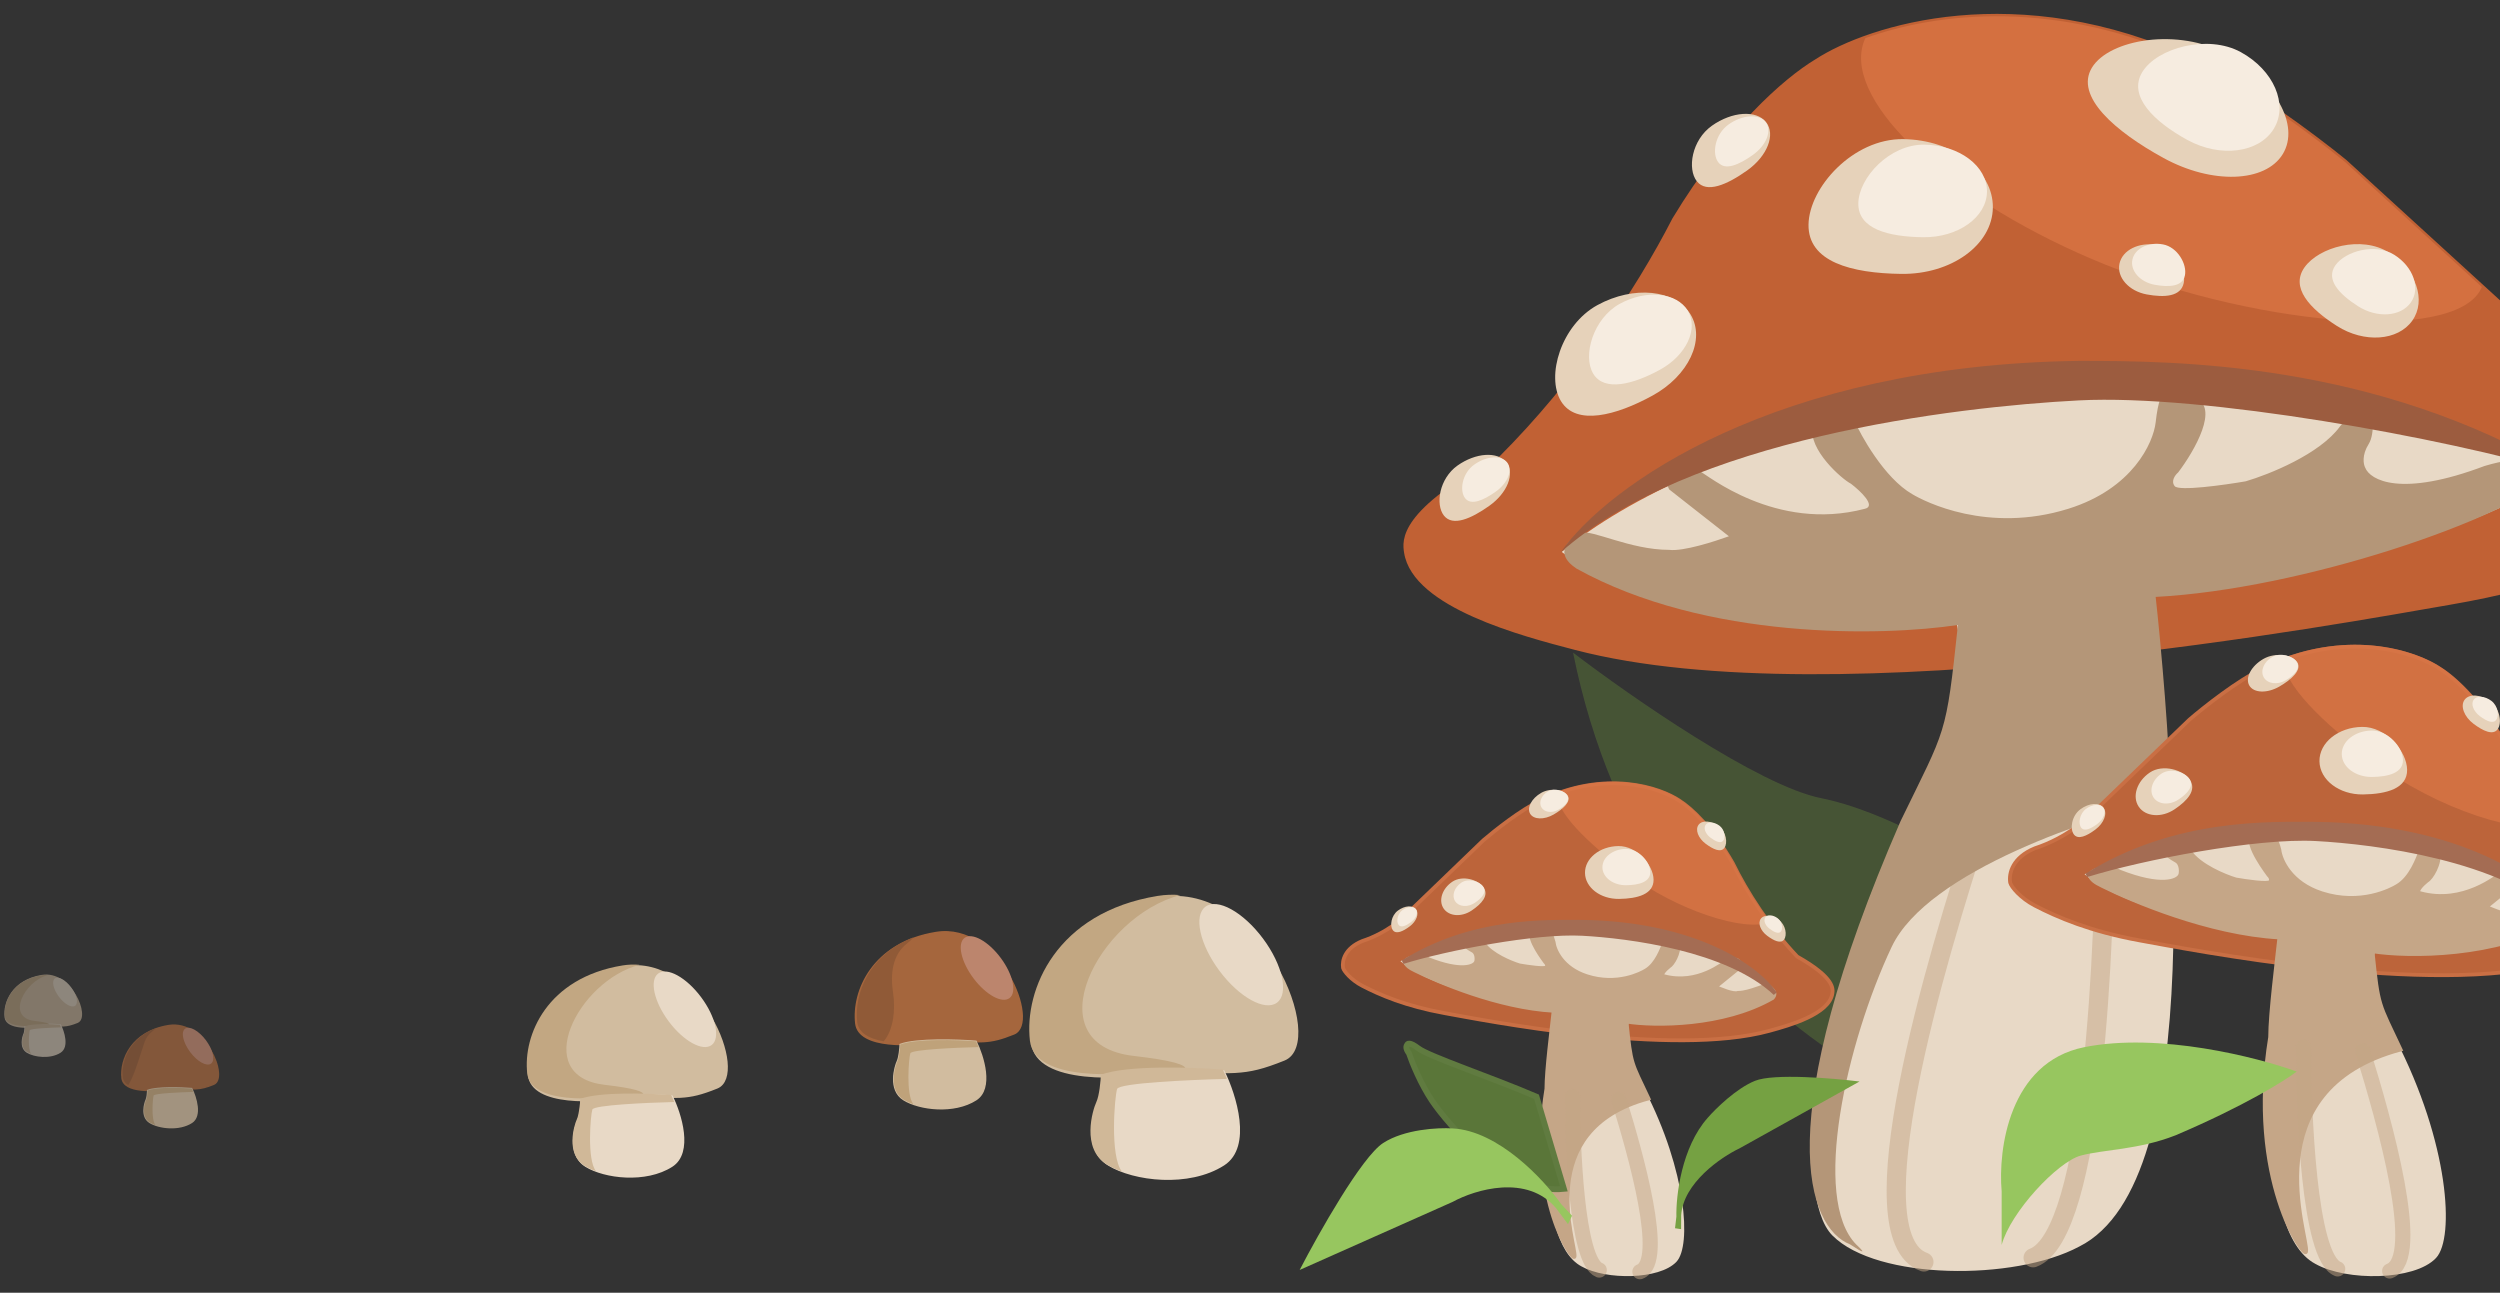 <svg width="439" height="227" viewBox="0 0 439 227" fill="none" xmlns="http://www.w3.org/2000/svg">
<rect x="0" y="0" width="439" height="227" fill="#333333" stroke="none"/>
<path d="M276.23 114.604C289.615 181.022 346.317 201.694 372.995 203.727L378.857 179.852C368.458 166.739 355.54 157.44 350.343 154.508C344.756 150.575 330.769 142.327 319.827 140.167C308.885 138.008 286.203 122.226 276.23 114.604Z" fill="#5A7639" fill-opacity="0.5"/>
<path d="M263.573 80.481C245.907 89.927 246.657 94.937 246.973 96.983C248.42 106.332 267.477 111.314 276.44 113.657L276.714 113.729C322.402 125.678 411.754 108.932 430.029 105.802C448.304 102.673 460.636 97.621 468.863 93.569C474.184 90.947 477.561 87.011 477.967 85.541C478.526 82.174 477.026 76.697 468.863 73.511C457.411 69.983 449.065 63.031 446.324 59.997L411.754 28.416C406.525 24.149 393.875 14.646 385.103 10.777C354.279 -3.562 328.196 4.802 319.008 10.777C313.424 14.143 303.595 22.79 294.045 38.562C287.496 51.364 276.67 67.394 263.573 80.481Z" fill="#C16134" stroke="#C16134" stroke-width="0.842"/>
<path d="M449.142 82.82C359.838 53.051 295.784 79.803 274.92 96.9C292.22 109.543 328.121 110.213 343.908 108.968C346.345 118.623 339.949 133.871 336.446 140.289C317.967 177.54 315.51 210.026 322.055 216.639C329.686 224.347 353.649 224.556 364.919 218.522C387.214 207.373 381.474 139.475 377.717 103.365C420.846 98.767 443.304 87.753 449.142 82.82Z" fill="url(#paint0_linear_906_80)" stroke="#E8D9C6" stroke-width="0.842"/>
<path d="M347.832 144.422C339.673 169.39 325.456 217.173 337.839 221.602" stroke="#C5A687" stroke-opacity="0.5" stroke-width="3.368" stroke-linecap="round"/>
<path d="M369.654 143.121C369.654 164.744 367.747 216.916 357.017 220.864" stroke="#C5A687" stroke-opacity="0.5" stroke-width="3.368" stroke-linecap="round"/>
<path fill-rule="evenodd" clip-rule="evenodd" d="M367.312 45.48C394.02 56.896 430.937 60.688 435.698 50.66C435.74 50.572 435.779 50.483 435.816 50.394L411.758 28.416C406.529 24.149 393.879 14.646 385.107 10.777C361.162 -0.362 340.079 2.199 327.554 6.698C322.864 16.733 340.642 34.082 367.312 45.48Z" fill="#DC7747" fill-opacity="0.7"/>
<path d="M400.862 27.048C397.794 32.089 388.421 32.403 379.926 27.75C371.431 23.096 364.277 16.918 367.344 11.877C370.412 6.837 382.539 4.843 391.034 9.496C399.529 14.149 403.929 22.008 400.862 27.048Z" fill="#E6D2BA"/>
<path d="M399.282 22.608C396.691 26.866 389.894 27.746 384.101 24.573C378.308 21.4 373.597 16.91 376.188 12.652C378.779 8.394 387.692 5.98 393.485 9.153C399.278 12.326 401.873 18.35 399.282 22.608Z" fill="#F6ECE0"/>
<path d="M296.859 55.214C299.53 59.602 296.537 65.985 290.174 69.47C283.812 72.956 276.783 74.838 274.112 70.45C271.442 66.061 274.141 57.064 280.503 53.578C286.866 50.093 294.189 50.826 296.859 55.214Z" fill="#E6D2BA"/>
<path d="M296.361 54.537C298.307 57.735 296.126 62.386 291.489 64.927C286.852 67.466 281.73 68.838 279.783 65.64C277.837 62.442 279.804 55.885 284.441 53.345C289.078 50.805 294.415 51.338 296.361 54.537Z" fill="#F6ECE0"/>
<path d="M349.946 36.47C350.04 29.935 342.993 24.545 334.204 24.431C325.416 24.317 317.669 32.908 317.575 39.443C317.481 45.978 325.075 47.982 333.863 48.096C342.651 48.21 349.852 43.005 349.946 36.47Z" fill="#E6D2BA"/>
<path d="M348.915 33.673C348.98 29.184 344.06 25.48 337.926 25.4C331.793 25.32 326.387 31.221 326.322 35.71C326.257 40.199 331.558 41.577 337.692 41.657C343.825 41.736 348.85 38.162 348.915 33.673Z" fill="#F6ECE0"/>
<path d="M423.598 56.307C426.116 52.745 424.274 47.386 419.483 44.338C414.693 41.29 407.19 43.384 404.672 46.946C402.154 50.508 405.574 54.19 410.365 57.238C415.155 60.286 421.08 59.869 423.598 56.307Z" fill="#E6D2BA"/>
<path d="M423.333 53.125C425.093 50.634 423.805 46.888 420.456 44.757C417.106 42.626 411.86 44.089 410.1 46.58C408.339 49.071 410.731 51.645 414.08 53.776C417.43 55.907 421.572 55.616 423.333 53.125Z" fill="#F6ECE0"/>
<path d="M310.126 21.451C308.417 19.282 304.155 19.564 300.607 22.08C297.06 24.596 296.256 29.663 297.965 31.832C299.674 34.001 303.249 32.451 306.796 29.934C310.344 27.418 311.835 23.62 310.126 21.451Z" fill="#E6D2BA"/>
<path d="M310.045 21.43C308.876 19.946 305.965 20.136 303.543 21.853C301.121 23.571 300.575 27.034 301.744 28.517C302.913 30.001 305.354 28.944 307.776 27.226C310.198 25.508 311.214 22.913 310.045 21.43Z" fill="#F6ECE0"/>
<path d="M264.512 81.185C262.972 79.231 259.132 79.485 255.935 81.752C252.739 84.019 252.014 88.584 253.554 90.538C255.094 92.493 258.315 91.096 261.512 88.829C264.709 86.562 266.052 83.14 264.512 81.185Z" fill="#E6D2BA"/>
<path d="M264.653 81.2C263.617 79.885 261.034 80.056 258.883 81.582C256.732 83.107 256.245 86.178 257.281 87.493C258.317 88.808 260.484 87.868 262.635 86.343C264.786 84.818 265.689 82.515 264.653 81.2Z" fill="#F6ECE0"/>
<path d="M372.177 46.314C372.669 43.919 375.612 42.448 378.75 43.029C381.888 43.609 383.956 47.297 383.464 49.692C382.972 52.087 380.107 52.282 376.968 51.702C373.83 51.121 371.685 48.709 372.177 46.314Z" fill="#E6D2BA"/>
<path d="M374.447 45.602C374.849 43.644 377.254 42.442 379.819 42.916C382.384 43.39 384.074 46.405 383.672 48.362C383.27 50.32 380.928 50.479 378.363 50.005C375.798 49.531 374.045 47.559 374.447 45.602Z" fill="#F6ECE0"/>
<path d="M333.734 144.199C310.559 197.451 317.377 215.539 324.876 218.52C327.462 220.224 327.609 220.082 325.937 218.52C318.033 210.429 324.268 183.033 332.173 166.282C338.496 152.882 367.81 143.305 381.086 140.23C381.086 131.418 379.448 113.003 378.535 104.818C404.195 103.455 439.641 91.435 449.289 82.957C446.182 80.885 443.109 79.778 436.299 81.822C421.585 87.386 416.183 84.329 415.322 82.106C415.018 81.538 414.714 79.919 415.93 77.989C417.146 76.058 416.639 71.894 415.93 71.42C415.068 70.9 412.373 73.049 410.913 74.866C407.387 79.749 398.398 83.336 394.344 84.519C390.494 85.181 382.609 86.279 381.88 85.37C381.15 84.462 381.981 83.383 382.488 82.957C385.325 79.219 389.875 71.374 385.376 69.898C380.876 68.421 379.386 66.611 378.535 74.156C378.13 77.752 374.492 85.825 363.183 89.345C349.046 93.746 337.949 88.067 335.821 86.79C330.835 83.951 326.62 76.174 325.658 73.903C324.188 73.43 318.907 72.822 318.299 74.866C317.447 78.954 323.508 84.187 325.028 84.945C326.7 86.222 329.528 88.891 327.46 89.345C311.803 93.462 299.643 83.241 298.579 82.815C291.769 80.317 292.093 83.856 293.106 85.938L303.595 94.171C301.112 95.07 295.567 96.865 293.106 96.555C286.246 96.555 279.414 92.897 277.742 93.607C276.07 94.317 272.345 96.865 276.841 99.849C299.582 112.455 330.636 111.73 343.81 109.743C341.682 129.616 341.791 127.591 333.734 144.199Z" fill="#B49678"/>
<path d="M365.054 63.371C311.726 64.082 282.165 85.33 274.014 97.034C296.523 77.019 343.104 71.446 365.054 70.309C387.003 69.171 429.233 76.895 449.759 82.961C416.996 63.514 381.995 63.371 365.054 63.371Z" fill="#9C5C3F"/>
<path d="M315.591 167.978C322.163 171.681 321.884 173.646 321.766 174.448C321.228 178.113 314.139 180.067 310.805 180.986L310.703 181.014C293.708 185.699 260.47 179.133 253.671 177.906C246.873 176.679 242.286 174.698 239.225 173.109C237.246 172.081 235.99 170.538 235.839 169.962C235.631 168.642 236.189 166.494 239.225 165.245C243.486 163.861 246.59 161.136 247.61 159.946L260.47 147.564C262.415 145.89 267.12 142.164 270.384 140.647C281.85 135.025 291.552 138.305 294.97 140.647C297.048 141.967 300.704 145.358 304.256 151.541C306.692 156.561 310.719 162.846 315.591 167.978Z" fill="#BC643A" stroke="#C96F44" stroke-width="0.665"/>
<path d="M246.558 168.893C279.778 157.221 303.606 167.71 311.367 174.414C304.932 179.371 291.577 179.634 285.704 179.146C284.798 182.931 287.177 188.91 288.48 191.426C295.958 205.903 296.58 218.746 294.145 221.338C291.307 224.361 282.081 224.466 277.888 222.1C269.595 217.729 271.73 191.107 273.128 176.949C257.084 175.146 248.73 170.827 246.558 168.893Z" fill="#E8D9C6" stroke="#E8D9C6" stroke-width="0.665"/>
<path d="M285.609 179.393C286.416 187.2 286.416 186.364 289.47 192.888C268.855 198.44 276.881 218.57 276.486 220.675C276.291 221.718 268.369 210.703 271.549 191.203C271.549 187.914 272.471 180.713 272.817 177.497C263.09 176.961 252.441 172.385 248.484 170.414C244.287 168.463 249.214 167.35 250.919 168.463C256.497 170.649 258.865 169.782 259.191 168.909C259.306 168.686 259.415 167.391 258.641 166.957C255.541 165.22 258.603 165.637 258.872 165.451C259.198 165.247 259.989 165.016 260.543 165.73C261.88 167.648 265.287 169.057 266.824 169.522C268.284 169.782 271.272 170.214 271.549 169.857C271.826 169.5 271.511 169.076 271.318 168.909C270.243 167.44 267.766 163.854 269.472 163.274C271.178 162.694 272.149 162.848 272.817 165.451C272.97 166.864 274.35 170.035 278.637 171.418C283.996 173.147 288.203 170.916 289.009 170.414C290.899 169.299 291.814 166.622 292.179 165.73C291.891 164.546 294.426 164.927 294.657 165.73C294.98 167.336 293.677 169.392 293.101 169.689C292.467 170.191 291.395 171.24 292.179 171.418C298.114 173.035 302.724 169.02 303.127 168.853C305.709 167.871 305.586 169.262 305.202 170.08L301.226 173.314C302.167 173.667 304.28 174.658 305.202 174.345C307.371 174.345 310.134 172.708 310.619 173.203C311.082 173.676 312.129 174.31 311.264 175.258C302.644 180.21 290.604 180.174 285.609 179.393Z" fill="#C5A687" stroke="#C5A687" stroke-width="0.665"/>
<path d="M277.839 161.868C297.676 162.147 308.673 169.876 311.705 174.465C303.332 166.617 286.004 164.432 277.839 163.986C269.674 163.54 253.965 166.569 246.329 168.947C258.517 161.322 271.537 161.868 277.839 161.868Z" fill="#A46C53" stroke="#A46C53" stroke-width="0.665"/>
<path d="M284.249 193.047C287.285 202.837 292.573 221.572 287.967 223.308" stroke="#C5A687" stroke-opacity="0.5" stroke-width="2.661" stroke-linecap="round"/>
<path d="M276.129 192.539C276.129 201.017 276.839 221.473 280.83 223.021" stroke="#C5A687" stroke-opacity="0.5" stroke-width="2.661" stroke-linecap="round"/>
<path fill-rule="evenodd" clip-rule="evenodd" d="M273.35 139.113C283.502 135.333 291.856 138.252 294.975 140.389C297.052 141.71 300.708 145.1 304.261 151.284C305.826 154.508 308.047 158.254 310.727 161.882C306.526 163.814 294.219 159.733 286.06 153.53C278.543 147.815 273.268 142.677 273.35 139.113Z" fill="#DC7747" fill-opacity="0.7"/>
<path d="M268.686 142.882C269.292 143.93 271.141 143.995 272.817 143.028C274.493 142.06 275.904 140.775 275.299 139.727C274.694 138.679 272.301 138.264 270.625 139.232C268.949 140.2 268.081 141.834 268.686 142.882Z" fill="#E6D2BA"/>
<path d="M270.673 141.769C271.184 142.655 272.525 142.838 273.668 142.178C274.811 141.518 275.74 140.585 275.229 139.699C274.717 138.814 272.959 138.312 271.816 138.971C270.674 139.631 270.161 140.884 270.673 141.769Z" fill="#F6ECE0"/>
<path d="M278.325 153.291C278.29 150.729 280.912 148.615 284.181 148.57C287.45 148.526 290.332 151.894 290.367 154.456C290.402 157.019 287.577 157.804 284.308 157.849C281.039 157.894 278.36 155.853 278.325 153.291Z" fill="#E6D2BA"/>
<path d="M281.385 152.315C281.361 150.555 283.191 149.102 285.472 149.071C287.754 149.04 289.765 151.353 289.789 153.113C289.813 154.874 287.841 155.414 285.56 155.445C283.278 155.476 281.409 154.075 281.385 152.315Z" fill="#F6ECE0"/>
<path d="M253.494 159.526C252.558 158.13 253.243 156.029 255.025 154.834C256.807 153.639 259.598 154.46 260.534 155.856C261.471 157.253 260.199 158.697 258.417 159.892C256.635 161.087 254.431 160.923 253.494 159.526Z" fill="#E6D2BA"/>
<path d="M255.538 158.278C254.883 157.301 255.363 155.832 256.608 154.996C257.854 154.161 259.806 154.735 260.461 155.711C261.116 156.688 260.226 157.697 258.98 158.533C257.734 159.368 256.193 159.254 255.538 158.278Z" fill="#F6ECE0"/>
<path d="M298.27 144.832C298.906 143.981 300.491 144.092 301.811 145.078C303.13 146.065 303.429 148.051 302.794 148.902C302.158 149.752 300.828 149.144 299.508 148.158C298.189 147.171 297.634 145.682 298.27 144.832Z" fill="#E6D2BA"/>
<path d="M299.519 144.825C299.954 144.243 301.036 144.318 301.937 144.991C302.838 145.665 303.041 147.022 302.607 147.604C302.172 148.186 301.264 147.771 300.363 147.098C299.462 146.424 299.084 145.407 299.519 144.825Z" fill="#F6ECE0"/>
<path d="M309.203 161.324C309.776 160.557 311.204 160.657 312.393 161.546C313.582 162.435 313.852 164.225 313.279 164.991C312.706 165.757 311.508 165.21 310.319 164.321C309.13 163.432 308.63 162.09 309.203 161.324Z" fill="#E6D2BA"/>
<path d="M309.999 161.086C310.385 160.57 311.346 160.637 312.146 161.235C312.946 161.833 313.127 163.037 312.742 163.553C312.356 164.068 311.55 163.7 310.75 163.102C309.95 162.504 309.614 161.601 309.999 161.086Z" fill="#F6ECE0"/>
<path d="M248.662 159.675C248.09 158.909 246.661 159.008 245.472 159.897C244.283 160.786 244.014 162.576 244.586 163.342C245.159 164.109 246.357 163.561 247.547 162.672C248.736 161.783 249.235 160.441 248.662 159.675Z" fill="#E6D2BA"/>
<path d="M248.634 159.664C248.206 159.091 247.139 159.165 246.25 159.83C245.361 160.494 245.16 161.832 245.588 162.405C246.016 162.978 246.911 162.568 247.8 161.904C248.689 161.239 249.062 160.237 248.634 159.664Z" fill="#F6ECE0"/>
<path d="M454.938 152.456C463.338 157.19 462.982 159.702 462.831 160.727C462.143 165.413 453.081 167.91 448.819 169.084L448.689 169.12C426.963 175.109 384.474 166.716 375.784 165.147C367.094 163.579 361.23 161.047 357.317 159.016C354.787 157.702 353.181 155.729 352.988 154.992C352.723 153.305 353.436 150.559 357.317 148.962C362.763 147.194 366.732 143.71 368.035 142.189L384.474 126.36C386.961 124.221 392.976 119.458 397.148 117.519C411.805 110.332 424.208 114.525 428.577 117.519C431.233 119.207 435.907 123.54 440.448 131.445C443.562 137.862 448.71 145.896 454.938 152.456Z" fill="#BC643A" stroke="#C96F44" stroke-width="0.665"/>
<path d="M366.694 153.631C409.16 138.711 439.62 152.119 449.541 160.688C441.314 167.025 424.243 167.361 416.735 166.737C415.577 171.576 418.618 179.219 420.284 182.436C429.843 200.942 430.638 217.359 427.526 220.673C423.897 224.537 412.103 224.672 406.744 221.647C396.142 216.059 398.872 182.028 400.658 163.929C380.149 161.625 369.47 156.104 366.694 153.631Z" fill="#E8D9C6" stroke="#E8D9C6" stroke-width="0.665"/>
<path d="M416.611 167.046C417.643 177.027 417.643 175.957 421.547 184.298C395.194 191.394 405.454 217.127 404.949 219.818C404.699 221.151 394.573 207.071 398.637 182.144C398.637 177.939 399.816 168.733 400.258 164.623C387.824 163.938 374.212 158.088 369.154 155.569C363.788 153.074 370.087 151.651 372.266 153.074C379.397 155.868 382.423 154.761 382.84 153.644C382.987 153.359 383.127 151.704 382.137 151.149C378.174 148.929 382.088 149.462 382.432 149.224C382.849 148.963 383.861 148.668 384.568 149.581C386.277 152.033 390.633 153.834 392.597 154.428C394.463 154.761 398.284 155.312 398.637 154.856C398.991 154.4 398.588 153.858 398.343 153.644C396.968 151.767 393.802 147.182 395.982 146.441C398.163 145.699 399.404 145.896 400.258 149.224C400.454 151.03 402.218 155.084 407.698 156.852C414.549 159.062 419.926 156.211 420.957 155.569C423.374 154.143 424.542 150.721 425.009 149.581C424.641 148.067 427.882 148.554 428.177 149.581C428.589 151.634 426.924 154.262 426.187 154.642C425.377 155.284 424.007 156.624 425.009 156.852C432.596 158.919 438.489 153.787 439.005 153.573C442.305 152.318 442.148 154.096 441.657 155.141L436.574 159.276C437.777 159.727 440.478 160.993 441.657 160.594C444.43 160.594 447.962 158.501 448.581 159.133C449.173 159.739 450.511 160.549 449.406 161.76C438.386 168.091 422.995 168.044 416.611 167.046Z" fill="#C5A687" stroke="#C5A687" stroke-width="0.665"/>
<path d="M406.677 144.648C432.036 145.004 446.093 154.884 449.969 160.75C439.265 150.718 417.115 147.925 406.677 147.355C396.239 146.785 376.158 150.657 366.398 153.697C381.977 143.95 398.621 144.648 406.677 144.648Z" fill="#A46C53" stroke="#A46C53" stroke-width="0.665"/>
<path d="M414.873 184.5C418.753 197.014 425.514 220.964 419.625 223.184" stroke="#C5A687" stroke-opacity="0.5" stroke-width="2.661" stroke-linecap="round"/>
<path d="M404.49 183.852C404.491 194.689 405.397 220.839 410.5 222.818" stroke="#C5A687" stroke-opacity="0.5" stroke-width="2.661" stroke-linecap="round"/>
<path fill-rule="evenodd" clip-rule="evenodd" d="M400.941 115.554C413.917 110.724 424.594 114.454 428.581 117.187C431.236 118.875 435.91 123.208 440.452 131.113C442.452 135.235 445.291 140.024 448.717 144.661C443.344 147.128 427.616 141.911 417.188 133.983C407.579 126.678 400.835 120.11 400.941 115.554Z" fill="#DC7747" fill-opacity="0.7"/>
<path d="M394.975 120.372C395.749 121.711 398.112 121.795 400.255 120.558C402.397 119.321 404.201 117.679 403.428 116.339C402.654 114.999 399.596 114.469 397.453 115.706C395.311 116.943 394.202 119.032 394.975 120.372Z" fill="#E6D2BA"/>
<path d="M397.521 118.948C398.174 120.08 399.888 120.313 401.349 119.47C402.81 118.626 403.998 117.433 403.345 116.301C402.691 115.169 400.444 114.528 398.983 115.371C397.522 116.215 396.867 117.816 397.521 118.948Z" fill="#F6ECE0"/>
<path d="M407.297 133.678C407.252 130.403 410.603 127.701 414.782 127.644C418.961 127.587 422.645 131.893 422.69 135.168C422.735 138.444 419.124 139.448 414.945 139.505C410.766 139.563 407.342 136.954 407.297 133.678Z" fill="#E6D2BA"/>
<path d="M411.213 132.432C411.182 130.182 413.521 128.326 416.438 128.286C419.355 128.246 421.925 131.203 421.956 133.453C421.987 135.703 419.467 136.394 416.55 136.434C413.633 136.474 411.243 134.682 411.213 132.432Z" fill="#F6ECE0"/>
<path d="M375.557 141.651C374.36 139.866 375.236 137.18 377.514 135.652C379.792 134.125 383.36 135.174 384.557 136.96C385.754 138.745 384.128 140.59 381.85 142.118C379.572 143.646 376.755 143.437 375.557 141.651Z" fill="#E6D2BA"/>
<path d="M378.171 140.055C377.334 138.806 377.946 136.929 379.539 135.86C381.132 134.792 383.627 135.526 384.464 136.774C385.301 138.023 384.164 139.313 382.571 140.381C380.978 141.449 379.008 141.303 378.171 140.055Z" fill="#F6ECE0"/>
<path d="M432.792 122.866C433.605 121.779 435.631 121.92 437.318 123.181C439.005 124.442 439.388 126.982 438.575 128.069C437.762 129.156 436.062 128.379 434.375 127.118C432.688 125.857 431.979 123.953 432.792 122.866Z" fill="#E6D2BA"/>
<path d="M434.392 122.854C434.948 122.111 436.332 122.206 437.484 123.067C438.635 123.928 438.895 125.663 438.339 126.407C437.783 127.15 436.622 126.621 435.471 125.76C434.319 124.899 433.836 123.598 434.392 122.854Z" fill="#F6ECE0"/>
<path d="M369.38 141.836C368.648 140.856 366.822 140.984 365.302 142.12C363.782 143.256 363.437 145.544 364.17 146.524C364.902 147.504 366.434 146.804 367.954 145.667C369.474 144.531 370.112 142.816 369.38 141.836Z" fill="#E6D2BA"/>
<path d="M369.346 141.828C368.799 141.096 367.434 141.191 366.298 142.04C365.162 142.889 364.904 144.6 365.451 145.332C365.999 146.064 367.144 145.541 368.28 144.691C369.416 143.842 369.893 142.56 369.346 141.828Z" fill="#F6ECE0"/>
<path d="M294.374 213.64L294.133 215.677L295.2 215.842L295.215 213.42C295.573 207.734 302.198 203.203 305.466 201.648L326.535 189.913C321.784 189.321 311.462 188.467 308.184 189.789C304.906 191.111 301.282 194.666 299.881 196.278C295.272 201.454 294.289 210.01 294.374 213.64Z" fill="#75A142"/>
<path d="M249.045 184.081C250.915 185.517 261.655 189.088 269.81 192.584L274.624 208.769C264.588 209.866 254.039 197.098 251.504 193.356C249.476 190.363 247.932 186.508 247.414 184.955C246.787 184.126 246.933 183.655 247.083 183.523C247.114 183.231 247.549 182.932 249.045 184.081Z" fill="#5A7639" stroke="#607B40" stroke-width="1.026"/>
<path d="M274.138 211.434L276.053 213.482L275.335 214.958L273.276 212.196C268.181 206.101 259.023 208.895 255.081 211.053L228.22 223.006C231.54 216.593 239.118 203.158 242.872 200.72C246.625 198.282 252.543 197.99 255.033 198.149C263.115 198.53 271.137 207.165 274.138 211.434Z" fill="#97C65F"/>
<path d="M365.99 183.886C352.816 186.524 350.835 201.862 351.491 209.2L351.491 218.613C353.052 212.818 361.327 204.024 365.36 202.928C369.394 201.831 375.491 201.938 382.074 199.342C394.022 194.253 401.204 189.774 403.301 188.17C396.353 185.642 379.164 181.247 365.99 183.886Z" fill="#97C65F"/>
<g opacity="0.7">
<path d="M21.443 189.344C21.741 191.948 27.219 191.639 29.921 191.158C34.38 191.158 34.821 191.48 37.517 190.395C40.213 189.31 36.076 179.052 29.598 180.103C23.121 181.154 21.07 186.088 21.443 189.344Z" fill="#A5663D" stroke="#A5663D" stroke-width="0.269"/>
<path d="M25.664 193.193C25.854 192.786 25.936 191.882 25.953 191.481C27.607 190.87 31.774 191.011 33.651 191.158C34.391 192.662 35.428 195.954 33.651 197.093C31.429 198.517 27.919 198.093 26.309 197.093C24.698 196.093 25.427 193.702 25.664 193.193Z" fill="#D1BC9F" stroke="#D1BC9F" stroke-width="0.269"/>
<ellipse cx="34.777" cy="183.706" rx="1.73" ry="3.819" transform="rotate(-36.73 34.777 183.706)" fill="#BC856D"/>
<path fill-rule="evenodd" clip-rule="evenodd" d="M33.892 191.745C31.64 191.798 27.104 191.997 26.979 192.374C26.822 192.843 26.509 196.588 27.284 197.548C26.915 197.417 26.585 197.264 26.311 197.093C24.7 196.093 25.429 193.702 25.666 193.193C25.856 192.786 25.938 191.882 25.954 191.481C27.609 190.87 31.776 191.011 33.652 191.158C33.733 191.323 33.818 191.508 33.902 191.71C33.899 191.722 33.895 191.734 33.892 191.745Z" fill="#BFA27A"/>
<path fill-rule="evenodd" clip-rule="evenodd" d="M22.518 190.557C21.991 190.232 21.643 189.785 21.573 189.18C21.252 186.376 22.73 182.327 27.284 180.586C27.18 180.744 26.971 180.95 26.634 181.21C26.03 181.677 25.635 182.278 25.398 182.954C25.186 183.562 24.968 184.236 24.744 184.934C24.089 186.967 23.37 189.199 22.518 190.557Z" fill="#905A37"/>
</g>
<path d="M150.288 179.723C150.803 184.223 160.266 183.688 164.934 182.858C172.637 182.858 173.399 183.414 178.057 181.54C182.714 179.665 175.567 161.943 164.377 163.759C153.188 165.575 149.643 174.099 150.288 179.723Z" fill="#A5663D" stroke="#A5663D" stroke-width="0.269"/>
<path d="M157.583 186.371C157.911 185.668 158.051 184.106 158.081 183.413C160.94 182.358 168.138 182.603 171.379 182.856C172.658 185.454 174.449 191.14 171.379 193.109C167.542 195.569 161.479 194.837 158.696 193.109C155.913 191.38 157.173 187.25 157.583 186.371Z" fill="#D1BC9F" stroke="#D1BC9F" stroke-width="0.269"/>
<ellipse cx="173.322" cy="169.981" rx="2.988" ry="6.597" transform="rotate(-36.73 173.322 169.981)" fill="#BC856D"/>
<path fill-rule="evenodd" clip-rule="evenodd" d="M171.799 183.87C167.909 183.961 160.073 184.305 159.856 184.956C159.586 185.768 159.046 192.241 160.385 193.897C159.745 193.67 159.174 193.404 158.698 193.109C155.915 191.38 157.175 187.25 157.585 186.371C157.913 185.668 158.053 184.106 158.083 183.413C160.942 182.358 168.14 182.603 171.381 182.856C171.522 183.142 171.669 183.465 171.815 183.816C171.81 183.834 171.805 183.852 171.799 183.87Z" fill="#BFA27A"/>
<path fill-rule="evenodd" clip-rule="evenodd" d="M155.177 182.859C152.682 182.42 150.749 181.415 150.524 179.45C149.969 174.605 152.522 167.609 160.392 164.602C160.213 164.875 159.85 165.231 159.269 165.68C156.708 167.659 156.321 171.028 156.82 174.312C157.276 177.313 156.899 180.846 155.177 182.859Z" fill="#905A37"/>
<path d="M92.897 188.803C93.51 194.15 104.756 193.514 110.303 192.528C119.458 192.528 120.363 193.189 125.899 190.961C131.434 188.733 122.94 167.672 109.641 169.831C96.344 171.989 92.131 182.119 92.897 188.803Z" fill="#D1BC9F" stroke="#D1BC9F" stroke-width="0.398"/>
<path d="M101.561 196.708C101.951 195.872 102.118 194.016 102.153 193.192C105.551 191.939 114.105 192.229 117.957 192.531C119.477 195.617 121.606 202.375 117.957 204.715C113.397 207.639 106.191 206.769 102.884 204.715C99.577 202.661 101.074 197.752 101.561 196.708Z" fill="#E8D9C6" stroke="#E8D9C6" stroke-width="0.398"/>
<ellipse cx="120.271" cy="177.231" rx="3.551" ry="7.84" transform="rotate(-36.73 120.271 177.231)" fill="#E8D9C6"/>
<path fill-rule="evenodd" clip-rule="evenodd" d="M112.294 169.424C101.527 172.214 92.952 188.975 106.186 190.495C111.357 191.089 113.188 191.699 112.941 192.249C112.061 192.237 111.084 192.227 109.99 192.227C104.444 193.213 93.197 193.849 92.585 188.502C91.819 181.818 96.031 171.688 109.329 169.53C110.347 169.365 111.337 169.336 112.294 169.424Z" fill="#C2A782"/>
<path fill-rule="evenodd" clip-rule="evenodd" d="M118.359 193.517C113.687 193.627 104.279 194.043 104.018 194.832C103.693 195.815 103.045 203.652 104.652 205.659C103.885 205.385 103.2 205.063 102.63 204.706C99.289 202.613 100.801 197.611 101.294 196.547C101.688 195.695 101.856 193.803 101.891 192.964C105.324 191.686 113.967 191.982 117.86 192.289C118.028 192.634 118.204 193.024 118.378 193.448C118.372 193.471 118.365 193.494 118.359 193.517Z" fill="#D0B898"/>
<path d="M181.264 183.154C182.086 190.321 197.158 189.469 204.592 188.147C216.863 188.147 218.076 189.033 225.494 186.047C232.912 183.061 221.528 154.835 203.706 157.727C185.883 160.62 180.238 174.197 181.264 183.154Z" fill="#D1BC9F" stroke="#D1BC9F" stroke-width="0.398"/>
<path d="M192.881 193.745C193.403 192.626 193.627 190.137 193.674 189.033C198.228 187.354 209.692 187.742 214.856 188.147C216.893 192.284 219.745 201.341 214.856 204.476C208.744 208.395 199.086 207.229 194.654 204.476C190.222 201.723 192.228 195.145 192.881 193.745Z" fill="#E8D9C6" stroke="#E8D9C6" stroke-width="0.398"/>
<ellipse cx="217.958" cy="167.642" rx="4.759" ry="10.508" transform="rotate(-36.73 217.958 167.642)" fill="#E8D9C6"/>
<path fill-rule="evenodd" clip-rule="evenodd" d="M207.266 157.178C192.834 160.915 181.338 183.382 199.076 185.419C206.004 186.215 208.458 187.033 208.129 187.77C206.951 187.753 205.644 187.74 204.18 187.74C196.747 189.062 181.674 189.914 180.853 182.748C179.826 173.79 185.471 160.214 203.294 157.321C204.657 157.1 205.983 157.061 207.266 157.178Z" fill="#C2A782"/>
<path fill-rule="evenodd" clip-rule="evenodd" d="M215.386 189.46C209.125 189.607 196.515 190.165 196.166 191.222C195.731 192.539 194.862 203.037 197.014 205.731C195.988 205.364 195.071 204.933 194.308 204.455C189.83 201.649 191.857 194.945 192.517 193.519C193.044 192.378 193.271 189.842 193.318 188.717C197.919 187.005 209.502 187.402 214.719 187.814C214.944 188.275 215.179 188.796 215.413 189.363C215.404 189.395 215.395 189.428 215.386 189.46Z" fill="#D0B898"/>
<g opacity="0.5">
<path d="M0.986 178.619C1.22 180.657 5.507 180.415 7.621 180.039C11.111 180.039 11.456 180.291 13.566 179.442C15.675 178.592 12.438 170.564 7.369 171.387C2.3 172.21 0.694 176.071 0.986 178.619Z" fill="#D1BC9F" stroke="#D1BC9F" stroke-width="0.398"/>
<path d="M4.291 181.633C4.439 181.315 4.503 180.607 4.516 180.293C5.811 179.815 9.072 179.926 10.54 180.041C11.12 181.217 11.931 183.794 10.54 184.685C8.802 185.8 6.055 185.468 4.795 184.685C3.534 183.902 4.105 182.031 4.291 181.633Z" fill="#E8D9C6" stroke="#E8D9C6" stroke-width="0.398"/>
<ellipse cx="11.421" cy="174.207" rx="1.353" ry="2.989" transform="rotate(-36.73 11.421 174.207)" fill="#E8D9C6"/>
<path fill-rule="evenodd" clip-rule="evenodd" d="M8.381 171.233C4.277 172.296 1.006 178.686 6.052 179.266C8.021 179.492 8.72 179.724 8.627 179.934C8.291 179.929 7.92 179.926 7.503 179.926C5.389 180.302 1.102 180.544 0.869 178.506C0.577 175.958 2.182 172.097 7.251 171.274C7.639 171.211 8.017 171.2 8.381 171.233Z" fill="#C2A782"/>
<path fill-rule="evenodd" clip-rule="evenodd" d="M10.692 180.413C8.911 180.455 5.325 180.614 5.225 180.915C5.102 181.289 4.855 184.274 5.467 185.041C5.175 184.937 4.914 184.814 4.698 184.678C3.424 183.88 4 181.974 4.188 181.568C4.338 181.243 4.403 180.522 4.416 180.202C5.725 179.715 9.019 179.828 10.503 179.945C10.567 180.076 10.633 180.224 10.7 180.385C10.697 180.394 10.694 180.404 10.692 180.413Z" fill="#D0B898"/>
</g>
<defs>
<linearGradient id="paint0_linear_906_80" x1="362.031" y1="69.434" x2="362.031" y2="222.764" gradientUnits="userSpaceOnUse">
<stop stop-color="#E8D9C6"/>
<stop offset="1" stop-color="#E8D9C6"/>
</linearGradient>
</defs>
</svg>
